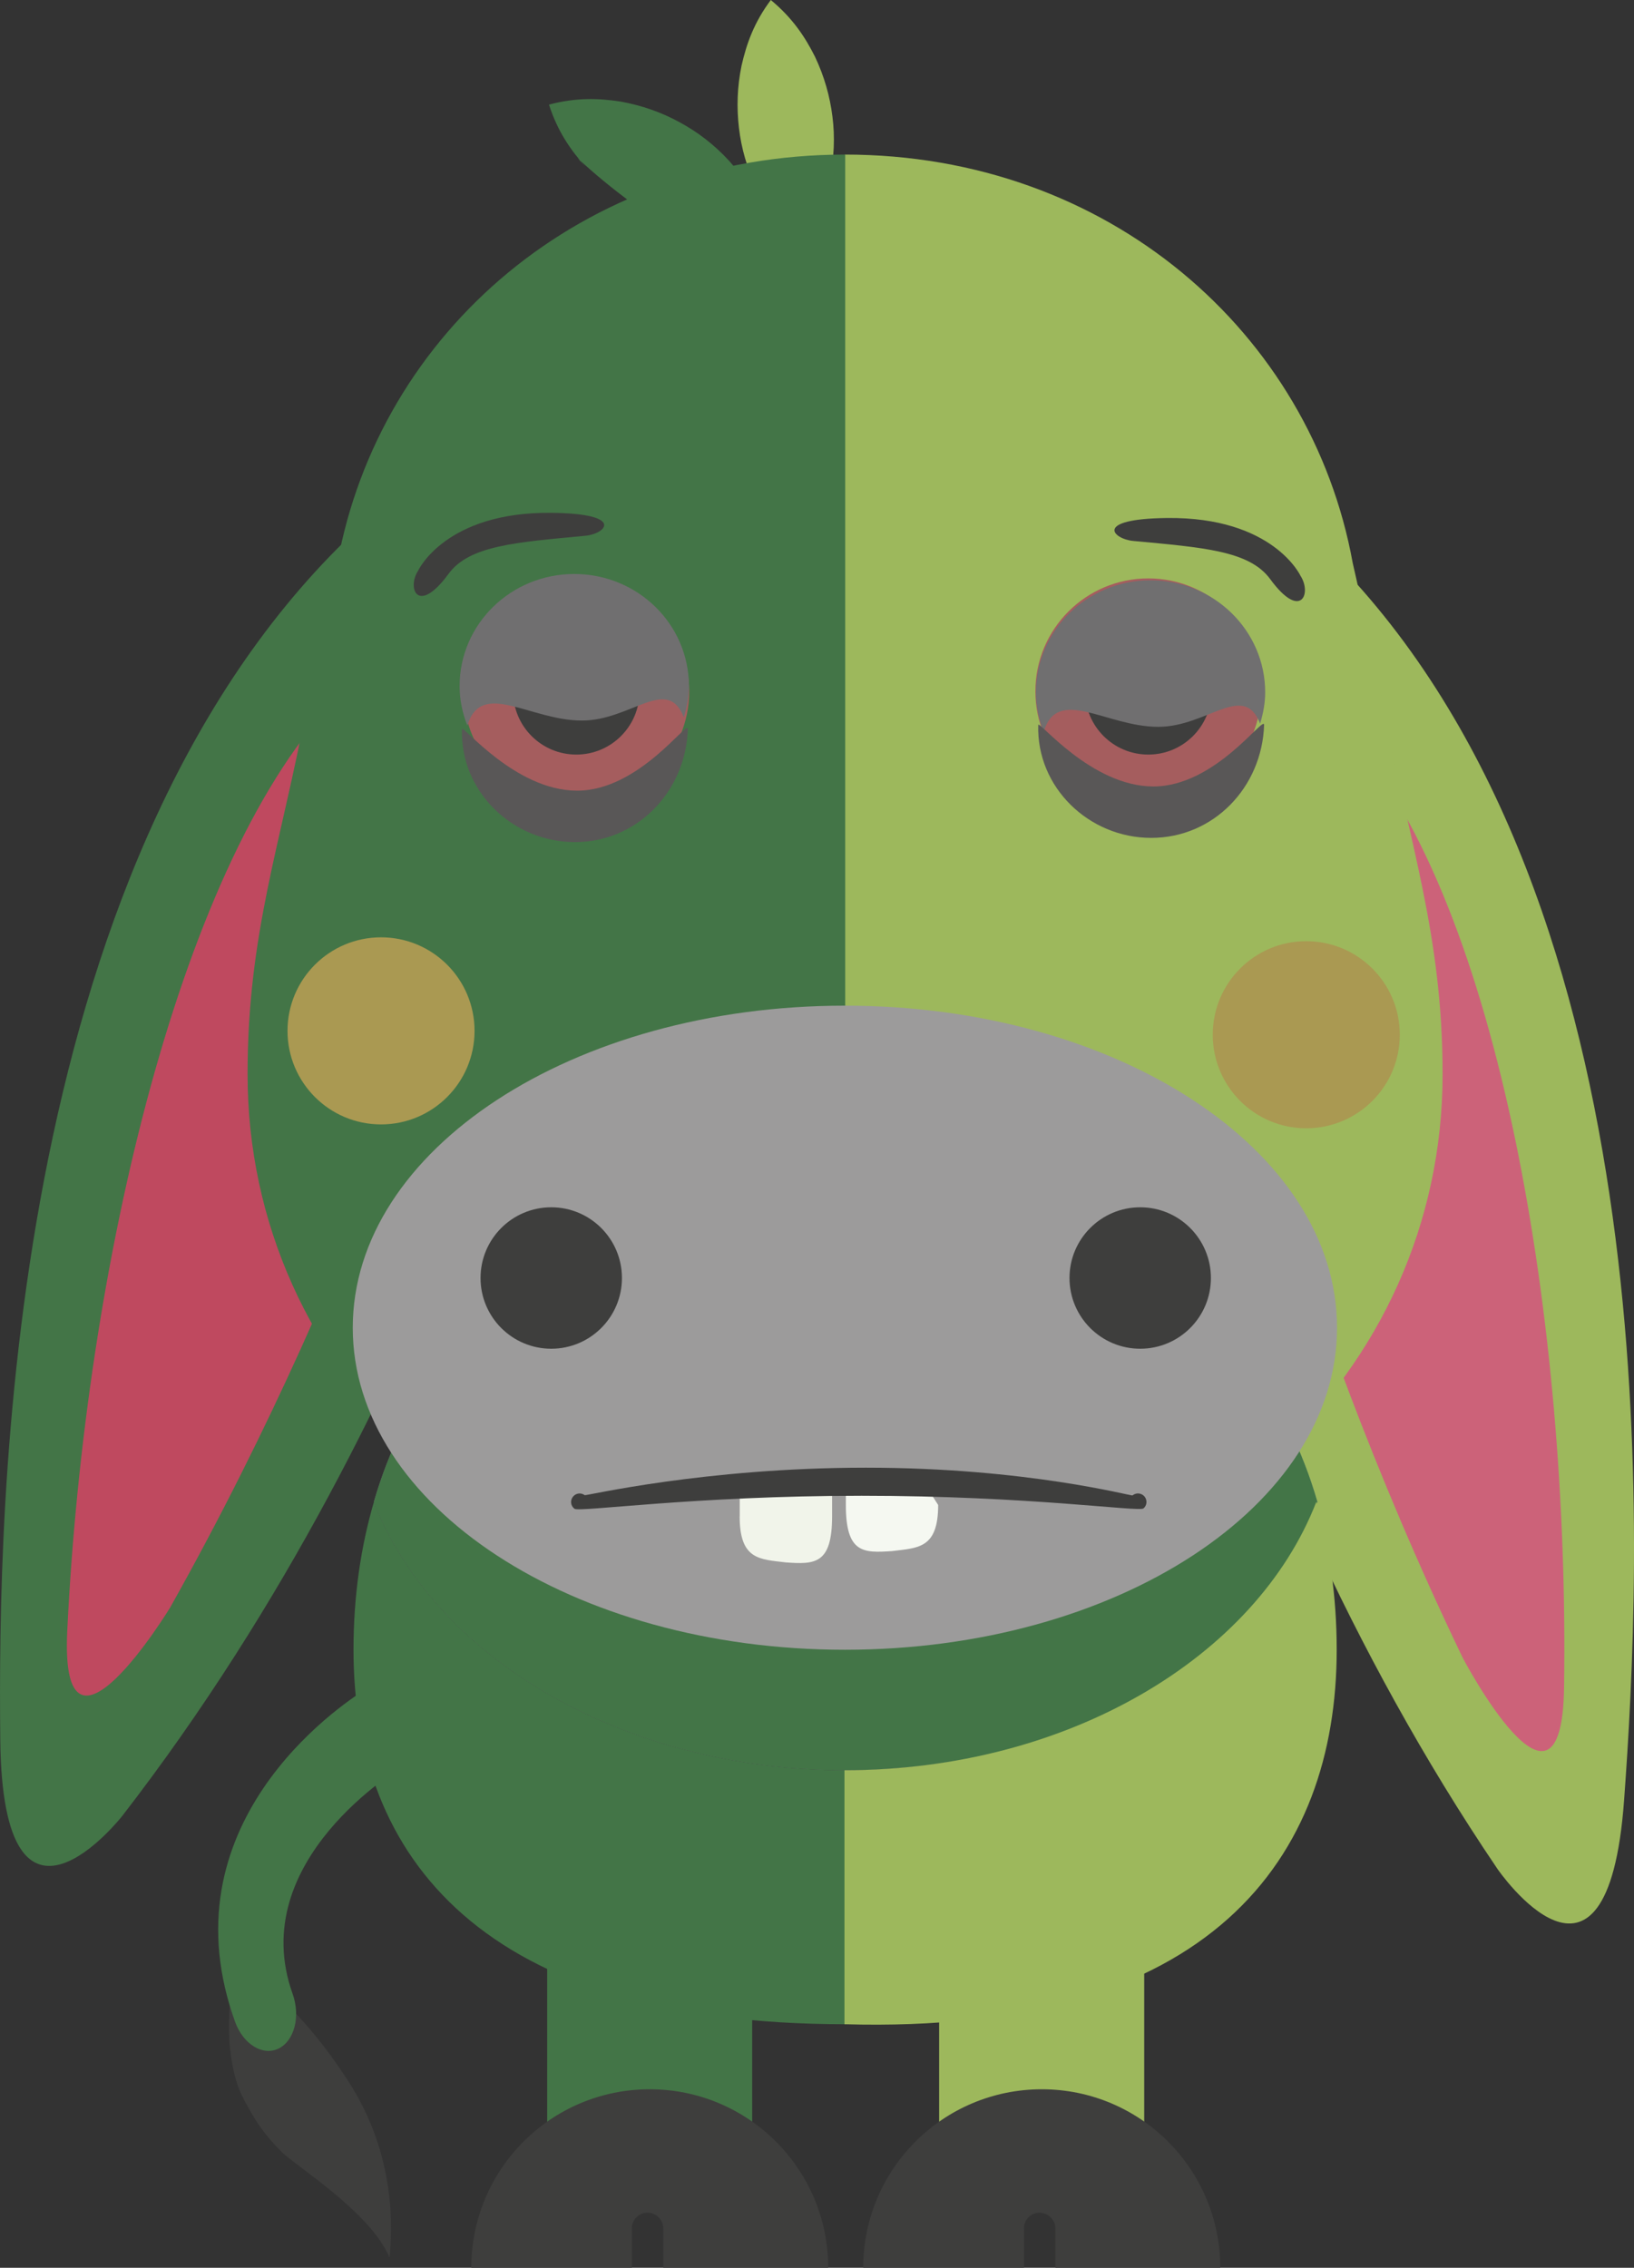 <?xml version="1.0" encoding="utf-8"?>
<!-- Generator: Adobe Illustrator 16.0.3, SVG Export Plug-In . SVG Version: 6.00 Build 0)  -->
<!DOCTYPE svg PUBLIC "-//W3C//DTD SVG 1.1//EN" "http://www.w3.org/Graphics/SVG/1.1/DTD/svg11.dtd">
<svg version="1.1" id="Layer_1" xmlns:x="http://ns.adobe.com/Extensibility/1.0/" xmlns:i="http://ns.adobe.com/AdobeIllustrator/10.0/" xmlns:graph="http://ns.adobe.com/Graphs/1.0/"
	 xmlns="http://www.w3.org/2000/svg" xmlns:xlink="http://www.w3.org/1999/xlink" xmlns:a="http://ns.adobe.com/AdobeSVGViewerExtensions/3.0/"
	 x="0px" y="0px" width="48.557px" height="67.371px" viewBox="0 0 48.557 67.371" enable-background="new 0 0 48.557 67.371"
	 xml:space="preserve">
<rect x="0" y="0" width="48.557" height="67.371" fill="#333333" stroke="none"/>
<g>
	<g>
		<g>
			<g>
				<path fill="#9DB85C" d="M33.262,27.962c0,0,2.34,14.425,11.236,27.558c0,0,3.266,4.765,3.764-2.033
					c0.498-6.801,1.486-25.706-7.997-36.202L33.262,27.962z"/>
			</g>
		</g>
		<g>
			<g>
				<path fill="#CC6279" d="M36.167,28.486c0,0,1.982,9.717,7.302,20.768c0,0,2.945,5.597,3.01,0.873
					c0.159-10.851-1.929-23.155-6.304-28.199L36.167,28.486z"/>
			</g>
		</g>
	</g>
</g>
<g>
	<g>
		<g>
			<g>
				<path fill="#437547" d="M16.586,27.151c0,0-3.244,14.248-12.951,26.794c0,0-3.558,4.55-3.627-2.264
					c-0.069-6.82,0.137-25.75,10.262-35.628L16.586,27.151z"/>
			</g>
		</g>
		<g>
			<g>
				<path fill="#BF495F" d="M13.654,27.491c0,0-2.592,9.572-8.597,20.264c0,0-3.292,5.403-3.058,0.684
					c0.527-10.838,3.385-22.987,8.066-27.746L13.654,27.491z"/>
			</g>
		</g>
	</g>
</g>
<g>
	<g>
		<g>
			<g opacity="0.39">
				<g>
					<path fill="#C6CCD6" d="M25.132,52.589c6.635,0,12.231-3.363,14.018-7.974c-1.787-6.161-7.383-9.528-14.018-9.528
						c-6.64,0-12.234,3.367-14.021,9.528C12.898,49.226,18.494,52.589,25.132,52.589z"/>
				</g>
			</g>
			<g>
				<g>
					<path fill="#437547" d="M25.132,52.589c6.635,0,12.231-3.363,14.018-7.974c-1.787-6.161-7.383-9.528-14.018-9.528
						c-6.64,0-12.234,3.367-14.021,9.528C12.898,49.226,18.494,52.589,25.132,52.589z"/>
				</g>
			</g>
			<g>
				<g>
					<path fill="#437547" d="M11.112,44.616c-0.391,1.337-0.607,2.803-0.607,4.396c0,6.142,3.799,11.124,14.628,11.124v-7.546
						C18.494,52.589,12.898,49.226,11.112,44.616z"/>
				</g>
			</g>
			<g>
				<g>
					<path fill="#9DB85C" d="M39.117,44.616c0.389,1.337,0.605,2.803,0.605,4.396c0,6.142-3.715,11.437-14.627,11.124v-7.546
						C31.734,52.589,37.33,49.226,39.117,44.616z"/>
				</g>
			</g>
		</g>
	</g>
	<g>
		<g>
			<g>
				<rect x="16.261" y="56.247" fill="#437547" width="6.091" height="8.398"/>
			</g>
		</g>
		<g>
			<g>
				<rect x="27.908" y="56.247" fill="#9DB85C" width="6.094" height="8.398"/>
			</g>
		</g>
		<g>
			<g>
				<g>
					<path fill="#3E3E3D" d="M19.244,65.735c0.256,0,0.466,0.212,0.466,0.469v1.167h4.901c0-2.929-2.375-5.303-5.304-5.303
						c-2.928,0-5.302,2.374-5.302,5.303h4.772v-1.167C18.776,65.943,18.983,65.735,19.244,65.735z"/>
				</g>
			</g>
		</g>
		<g>
			<g>
				<g>
					<path fill="#3E3E3D" d="M30.889,65.735c0.26,0,0.473,0.212,0.473,0.469v1.167h4.9c0-2.929-2.375-5.303-5.303-5.303
						c-2.932,0-5.307,2.374-5.307,5.303h4.775v-1.167C30.428,65.943,30.635,65.735,30.889,65.735z"/>
				</g>
			</g>
		</g>
	</g>
</g>
<g>
	<g>
		<g>
			<g>
				<path fill="#437547" d="M16.314,3.108c0.812-0.217,1.49-0.189,2.13-0.09c0.632,0.114,1.216,0.32,1.751,0.613
					c0.534,0.288,1.024,0.663,1.461,1.135c0.432,0.481,0.823,1.037,1.08,1.842c-0.814,0.221-1.495,0.193-2.133,0.094
					c-0.632-0.112-1.212-0.321-1.747-0.615c-1.422-1.035-2.061-1.791-1.462-1.14C16.964,4.465,16.571,3.909,16.314,3.108z"/>
			</g>
		</g>
		<g>
			<g>
				<path fill="#9DB85C" d="M22.906,0c0.648,0.535,1.021,1.104,1.311,1.681c0.277,0.583,0.445,1.176,0.52,1.78
					c0.078,0.603,0.051,1.223-0.078,1.853c-0.141,0.63-0.365,1.272-0.871,1.947c-0.652-0.536-1.027-1.102-1.313-1.683
					c-0.276-0.581-0.446-1.175-0.516-1.779c-0.071-0.605-0.053-1.221,0.078-1.851C22.181,1.316,22.401,0.674,22.906,0z"/>
			</g>
		</g>
	</g>
	<g>
		<g>
			<g>
				<path fill="#9DB85C" d="M41.127,21.053c-0.27-1.448-0.928-4.324-0.928-4.324C38.957,9.882,32.928,4.592,25.108,4.592v43.346
					c10.326,0,17.761-7.175,17.761-16.026C42.869,27.717,41.861,25.025,41.127,21.053z"/>
			</g>
		</g>
		<g>
			<g>
				<g>
					<path fill="#437547" d="M9.102,21.053c0.268-1.448,0.925-4.324,0.925-4.324c1.244-6.847,7.272-12.137,15.09-12.137v43.346
						c-10.322,0-17.76-7.175-17.76-16.026C7.356,27.717,8.365,25.025,9.102,21.053z"/>
				</g>
			</g>
		</g>
	</g>
	<g>
		<g>
			<path fill="#9C9B9B" d="M39.732,39.445c0,5.284-6.549,9.566-14.625,9.566c-8.077,0-14.624-4.282-14.624-9.566
				c0-5.287,6.548-9.569,14.624-9.569S39.732,34.158,39.732,39.445z"/>
		</g>
	</g>
	<g>
		<g>
			<g>
				<circle fill="#3E3E3D" cx="16.381" cy="37.967" r="2.101"/>
			</g>
		</g>
		<g>
			<g>
				<circle fill="#3E3E3D" cx="33.883" cy="37.967" r="2.101"/>
			</g>
		</g>
	</g>
	<g>
		<g>
			<g>
				<circle fill="#A55D5E" cx="17.126" cy="20.538" r="3.355"/>
			</g>
		</g>
	</g>
	<g>
		<g>
			<g>
				<circle fill="#A55D5E" cx="34.123" cy="20.538" r="3.355"/>
			</g>
		</g>
	</g>
	<g>
		<g>
			<g>
				<circle fill="#3E3E3D" cx="34.123" cy="20.538" r="1.879"/>
			</g>
		</g>
	</g>
	<g>
		<g>
			<circle fill="#FFFFFF" cx="17.872" cy="20.096" r="0.664"/>
		</g>
	</g>
	<g>
		<g>
			<circle fill="#FFFFFF" cx="35.096" cy="20.147" r="0.664"/>
		</g>
	</g>
	<g>
		<g>
			<g>
				<path fill="#F1F4EA" d="M21.98,45.046c0,1.298,0.595,1.275,1.372,1.37l0,0c0.858,0.06,1.375,0.062,1.375-1.37v-0.874
					c0,0.147-2.745-0.204-2.745-0.204v1.078H21.98z"/>
			</g>
		</g>
		<g>
			<g>
				<path fill="#F5F8F1" d="M27.879,44.709c0,1.299-0.596,1.275-1.373,1.371l0,0c-0.859,0.059-1.37,0.062-1.37-1.371v-0.873
					c0,0.146,2.485,0.471,2.485,0.471L27.879,44.709L27.879,44.709z"/>
			</g>
		</g>
	</g>
	<g>
		<g>
			<g>
				<circle fill="#3E3E3D" cx="17.126" cy="20.538" r="1.879"/>
			</g>
		</g>
	</g>
</g>
<g>
	<g>
		<g>
			<path fill="#3E3E3D" d="M11.578,67.07c0.062-0.768,0.245-2.999-1.266-5.301c-0.664-1.014-1.157-1.56-1.532-1.967
				c-0.383-0.402-1.251-1.107-1.839-1.344c-0.066,0.769-0.137,0.909-0.135,1.871c0,0.6,0.138,1.453,0.397,1.955
				c0.261,0.502,0.551,1.035,1.15,1.628C8.736,64.316,10.997,65.696,11.578,67.07z"/>
		</g>
	</g>
	<g>
		<g>
			<g>
				<path fill="#437547" d="M6.688,59.062c0.076,0.324,0.173,0.655,0.295,0.995c0.241,0.671,0.82,1.03,1.292,0.803
					c0.473-0.228,0.66-0.955,0.421-1.626c-1.425-3.972,3.224-6.725,3.27-6.752c0.457-0.266,0.614-1.013,0.343-1.669
					c-0.268-0.657-0.857-0.972-1.315-0.706C10.752,50.248,5.382,53.449,6.688,59.062z"/>
			</g>
		</g>
	</g>
</g>
<circle fill="#AA9952" cx="11.323" cy="30.625" r="2.779"/>
<path fill="#AA9952" d="M41.597,30.739c0,1.535-1.242,2.78-2.783,2.78c-1.533,0-2.775-1.245-2.775-2.78
	c0-1.534,1.242-2.778,2.775-2.778C40.354,27.961,41.597,29.205,41.597,30.739z"/>
<path fill="#3E3E3D" d="M12.427,16.951c0,0,0.809-1.751,3.965-1.716c2.216,0.025,1.6,0.626,1.008,0.681
	c-2.091,0.197-3.454,0.291-4.072,1.133C12.418,18.292,12.083,17.479,12.427,16.951z"/>
<path fill="#3E3E3D" d="M38.646,17.105c0,0-0.809-1.751-3.965-1.716c-2.217,0.025-1.6,0.626-1.008,0.681
	c2.09,0.196,3.455,0.291,4.072,1.133C38.654,18.446,38.99,17.634,38.646,17.105z"/>
<g>
	<g>
		<g>
			<path fill="#595757" d="M17.15,23.489c1.854,0,3.301-2.146,3.29-1.827c-0.062,1.853-1.502,3.355-3.355,3.355
				s-3.413-1.503-3.357-3.355C13.732,21.5,15.297,23.489,17.15,23.489z"/>
		</g>
	</g>
</g>
<g>
	<g>
		<g>
			<path fill="#3E3E3D" d="M25.604,44.436c-4.983,0-8.388,0.496-8.533,0.386c-0.112-0.084-0.133-0.241-0.049-0.352
				c0.084-0.113,0.241-0.135,0.354-0.052c0.033,0.026,3.545-0.816,8.354-0.816c4.799,0,7.893,0.851,7.925,0.823
				c0.106-0.088,0.267-0.074,0.356,0.033s0.075,0.266-0.031,0.354C33.843,44.924,30.595,44.436,25.604,44.436z"/>
		</g>
	</g>
</g>
<path fill="#706F70" d="M34.42,21.593c1.457,0,2.539-1.351,3.026-0.096c0.09-0.297,0.151-0.605,0.151-0.928
	c0-1.84-1.525-3.33-3.408-3.33c-1.881,0-3.405,1.49-3.405,3.33c0,0.415,0.087,0.809,0.229,1.175
	C31.426,20.361,32.871,21.593,34.42,21.593z"/>
<path fill="#706F70" d="M17.295,21.406c1.457,0,2.539-1.351,3.026-0.096c0.09-0.297,0.151-0.605,0.151-0.928
	c0-1.84-1.525-3.33-3.408-3.33c-1.882,0-3.406,1.49-3.406,3.33c0,0.415,0.086,0.809,0.23,1.175
	C14.301,20.174,15.746,21.406,17.295,21.406z"/>
<g>
	<g>
		<g>
			<path fill="#595757" d="M34.275,23.364c1.854,0,3.301-2.146,3.29-1.827c-0.062,1.853-1.502,3.355-3.355,3.355
				s-3.413-1.503-3.357-3.355C30.857,21.375,32.422,23.364,34.275,23.364z"/>
		</g>
	</g>
</g>
</svg>
